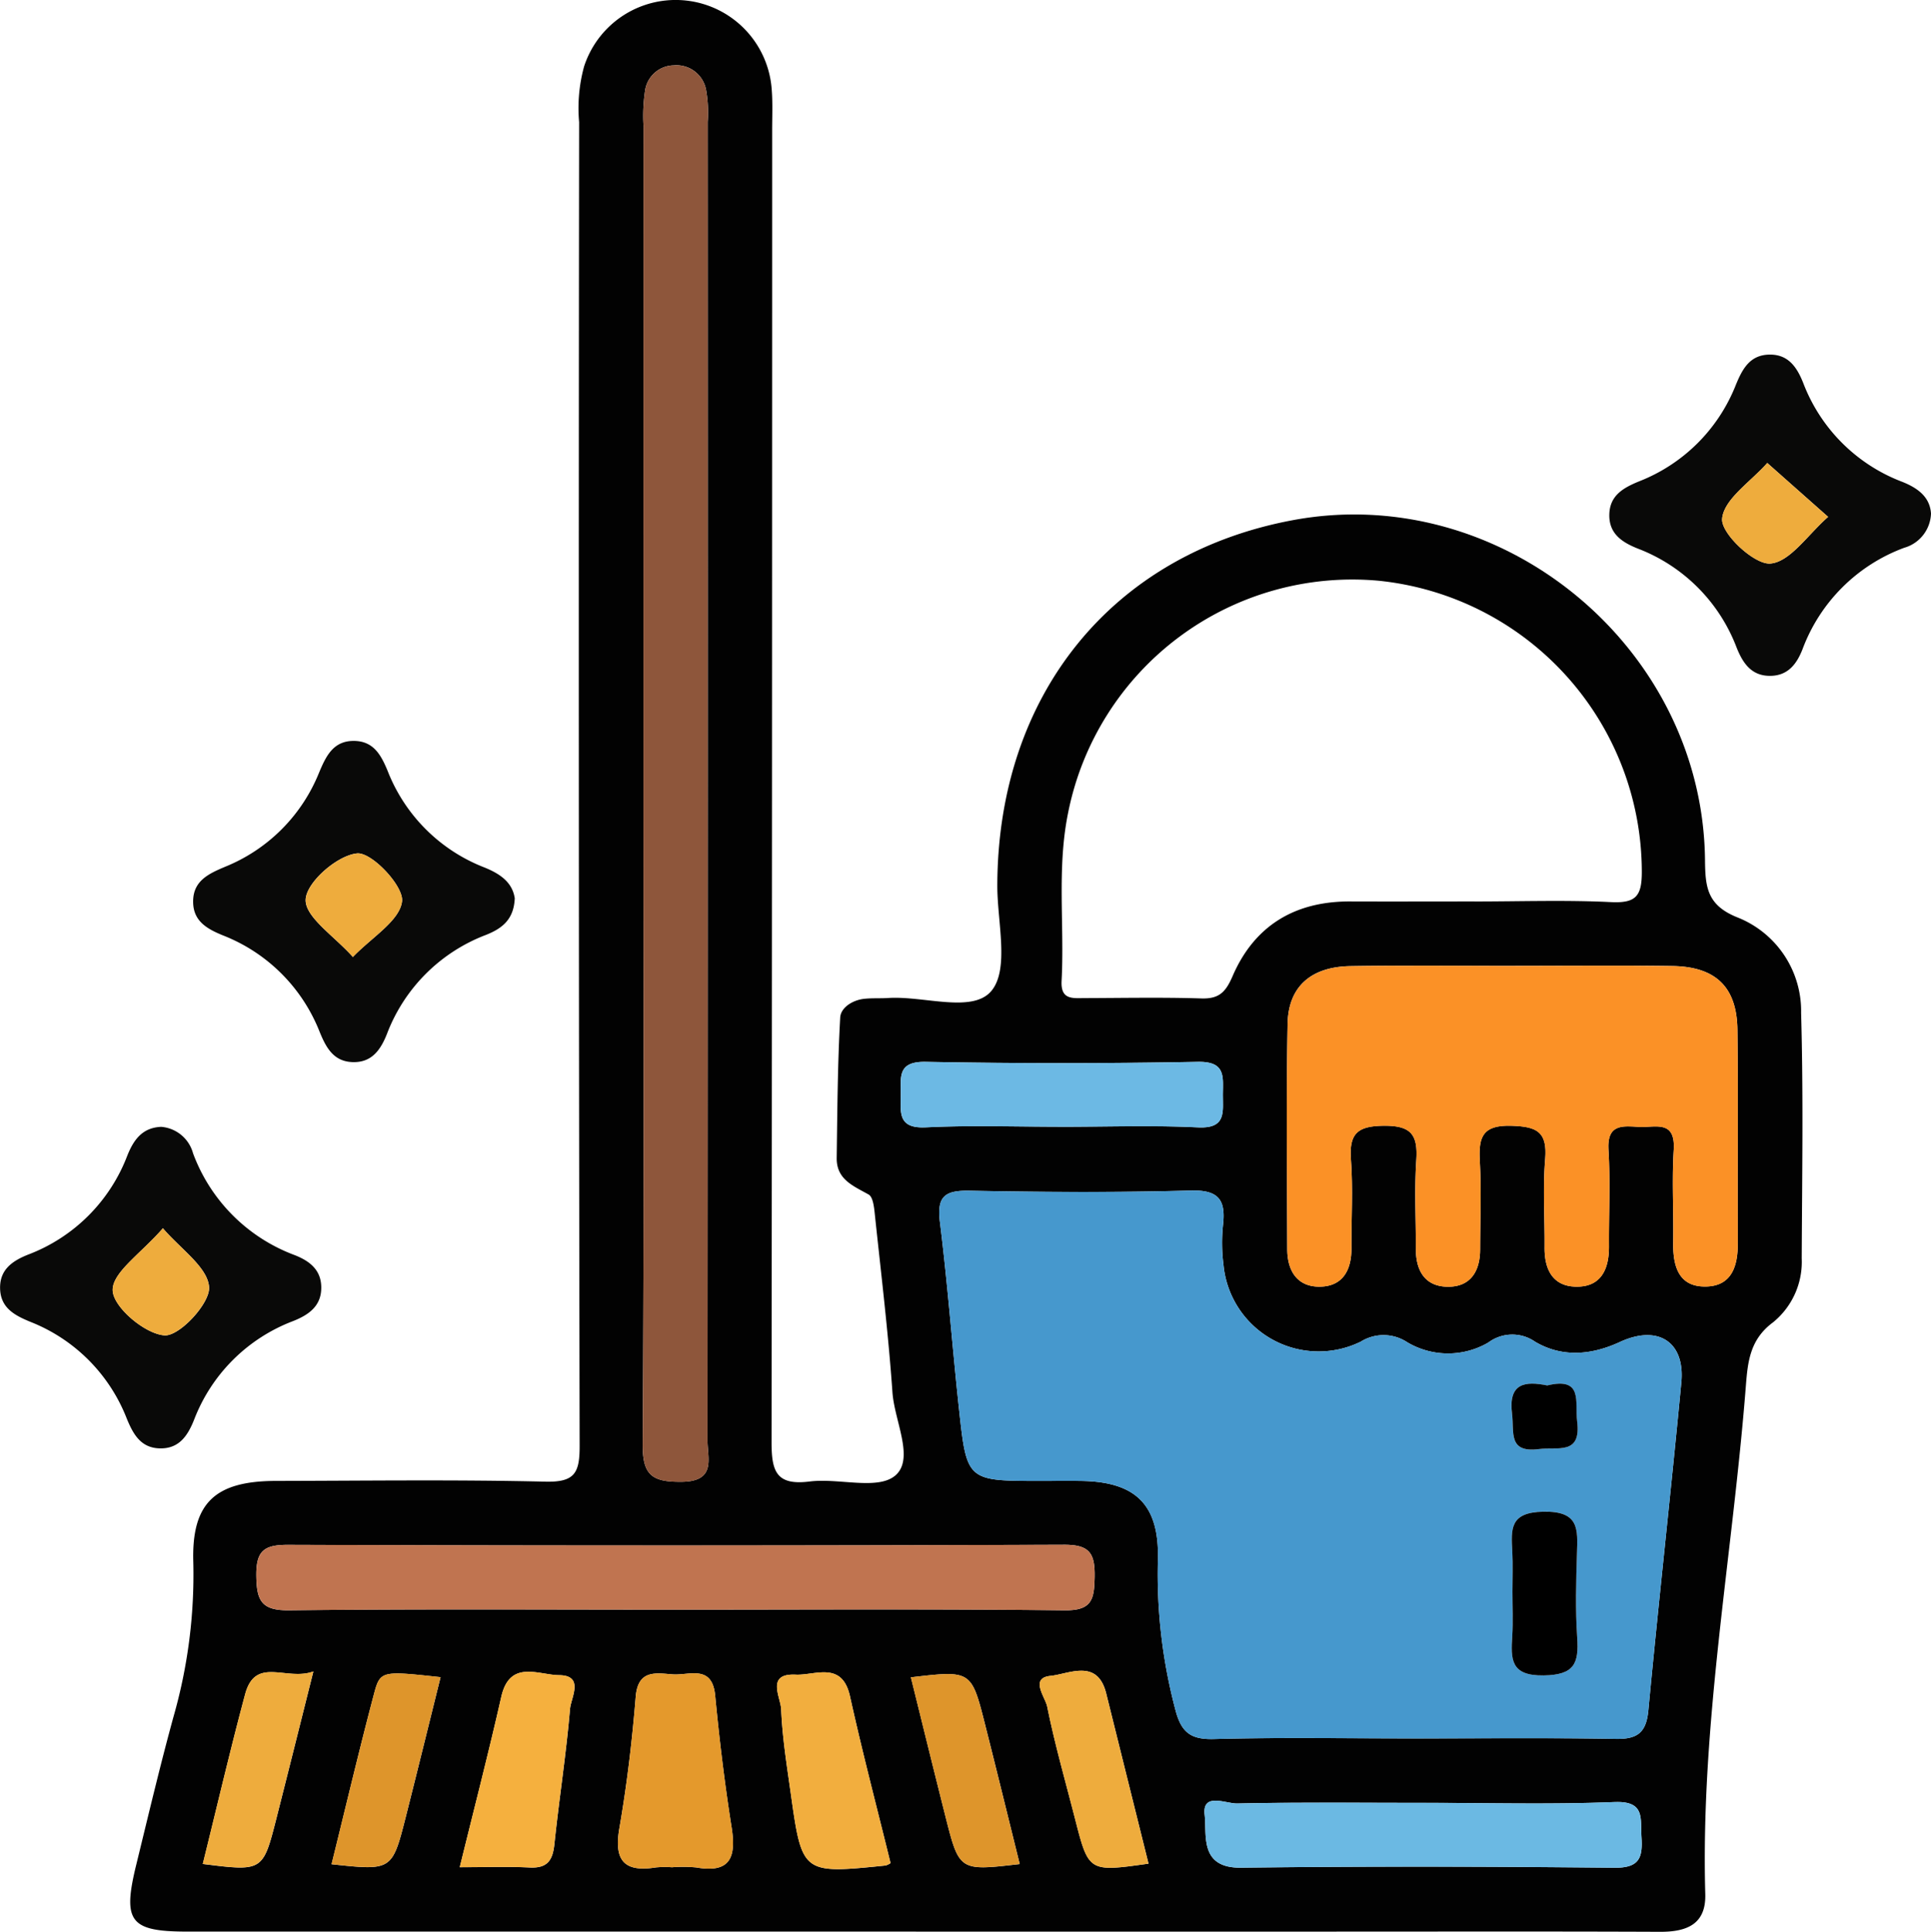 <svg id="Grupo_987294" data-name="Grupo 987294" xmlns="http://www.w3.org/2000/svg" xmlns:xlink="http://www.w3.org/1999/xlink" width="182.465" height="182.52" viewBox="0 0 182.465 182.52">
  <defs>
    <clipPath id="clip-path">
      <rect id="Rectángulo_346391" data-name="Rectángulo 346391" width="182.465" height="182.519" fill="none"/>
    </clipPath>
  </defs>
  <g id="Grupo_987293" data-name="Grupo 987293" clip-path="url(#clip-path)">
    <path id="Trazado_728634" data-name="Trazado 728634" d="M90.406,182.5q-34.405,0-68.81,0c-5.453,0-6.172-.933-4.853-6.319,1.143-4.664,2.246-9.34,3.516-13.969a48.81,48.81,0,0,0,1.875-14.593c-.18-5.631,2.063-7.687,7.8-7.7,8.49-.014,16.984-.133,25.469.07,2.771.066,3.241-.813,3.236-3.376q-.126-62.537-.049-125.075a14.877,14.877,0,0,1,.47-5.26,9.1,9.1,0,0,1,17.731,2.2c.1,1.26.04,2.533.04,3.8q0,61.968-.056,123.935c-.005,2.782.418,4.162,3.6,3.761,2.736-.345,6.4.842,8.073-.55,1.875-1.565-.062-5.161-.25-7.871C87.81,126,87.14,120.46,86.552,114.92c-.077-.723-.157-1.808-.608-2.061-1.465-.822-3.042-1.427-3.014-3.459.062-4.423.084-8.85.332-13.264.052-.93,1.154-1.643,2.256-1.765.752-.083,1.519-.029,2.277-.078,3.369-.223,7.992,1.477,9.766-.686,1.694-2.066.542-6.512.546-9.911.027-17.988,10.8-31.346,27.906-34.546,19.694-3.685,38.748,11.959,38.966,32.093.027,2.562.175,4.3,3.115,5.455a9.518,9.518,0,0,1,5.966,9.009c.218,7.724.094,15.458.057,23.188a7.357,7.357,0,0,1-2.717,6.048c-2.157,1.6-2.379,3.67-2.558,5.969-1.248,16.02-4.29,31.9-3.838,48.056.079,2.847-1.761,3.562-4.27,3.552-10.518-.043-21.036-.018-31.554-.018H90.406m46.777-18.253c6.456,0,12.915-.073,19.369.043,2.075.037,2.878-.619,3.076-2.716.974-10.326,2.133-20.634,3.114-30.96.366-3.85-2.217-5.485-5.81-3.821-2.7,1.249-5.472,1.479-8.017-.031a3.775,3.775,0,0,0-4.408.08,7.552,7.552,0,0,1-7.647-.014,4.065,4.065,0,0,0-4.41-.068,9.031,9.031,0,0,1-12.97-7.247,16.323,16.323,0,0,1-.044-3.79c.268-2.373-.428-3.31-3.048-3.239-6.958.19-13.927.15-20.887.017-2.3-.044-3.128.481-2.819,2.948.738,5.9,1.172,11.832,1.812,17.742.729,6.731.768,6.726,7.689,6.726,1.266,0,2.532-.013,3.8,0,5.176.064,7.438,2.211,7.3,7.442a49.973,49.973,0,0,0,1.666,14.239c.554,2.09,1.446,2.765,3.624,2.706,6.2-.167,12.406-.059,18.609-.059M143.2,85.174c4.3,0,8.609-.15,12.9.059,2.368.116,2.92-.578,2.907-2.915a27.677,27.677,0,0,0-24.831-27.446A27.379,27.379,0,0,0,104.8,76.781c-1.081,5.275-.338,10.6-.619,15.887-.1,1.822,1.044,1.638,2.2,1.634,3.669-.011,7.34-.084,11,.032,1.675.053,2.3-.583,2.961-2.114,2.057-4.76,5.879-7.066,11.086-7.048,3.921.014,7.842,0,11.764,0m3.863,6.087c-5.2,0-10.391-.062-15.585.021-3.733.059-5.87,1.943-5.934,5.464-.128,7.094-.055,14.191-.032,21.287.007,2.035.937,3.57,3.1,3.534s2.976-1.591,2.966-3.638c-.014-2.788.156-5.587-.048-8.36-.181-2.461.6-3.186,3.112-3.207,2.6-.022,3.222.869,3.064,3.252-.185,2.775-.032,5.572-.043,8.36-.007,2.059.841,3.577,3.007,3.6s3.063-1.47,3.067-3.535c0-2.788.125-5.582-.031-8.361-.128-2.276.273-3.4,3-3.313,2.4.077,3.39.565,3.177,3.141-.229,2.769-.031,5.571-.056,8.359-.018,2.037.743,3.635,2.9,3.7,2.4.075,3.2-1.606,3.184-3.8-.021-3.041.14-6.091-.047-9.121-.153-2.47,1.345-2.265,2.892-2.174,1.483.087,3.456-.72,3.275,2.166-.182,2.9,0,5.826-.05,8.74-.037,2.277.514,4.273,3.182,4.174,2.371-.088,2.932-1.967,2.921-4.1-.035-6.716.046-13.433-.035-20.148-.049-4.047-2.045-5.971-6.16-6.03-4.941-.072-9.884-.018-14.825-.016M64.669,73.781c0,20.892.062,41.784-.071,62.676-.019,2.949.911,3.567,3.663,3.545,3.312-.027,2.458-2.2,2.46-3.9q.041-62.3.017-124.594a12.183,12.183,0,0,0-.154-3.02A2.836,2.836,0,0,0,67.53,6.178a2.78,2.78,0,0,0-2.692,2.286,15.837,15.837,0,0,0-.164,3.4q-.011,30.958-.005,61.917m2.98,78.3c12.277,0,24.556-.078,36.831.063,2.583.03,2.786-1.053,2.823-3.138.039-2.211-.434-3.065-2.9-3.056q-36.642.143-73.286.008c-2.29-.007-3.06.542-3.03,2.935.03,2.355.492,3.281,3.109,3.25,12.149-.142,24.3-.062,36.453-.063m70.567,18.256c-5.815,0-11.631-.066-17.443.06-1.063.023-3.319-1.084-3.074,1.066.217,1.912-.525,5.052,3.446,5,11.754-.144,23.512-.12,35.267.005,2.388.026,2.69-.962,2.564-2.906-.115-1.752.375-3.421-2.559-3.3-6.058.244-12.132.074-18.2.073m-34.008-63.875c4.29,0,8.588-.153,12.868.056,2.682.131,2.335-1.45,2.342-3.1.008-1.667.3-3.139-2.354-3.09q-12.867.24-25.74,0c-2.674-.05-2.333,1.453-2.34,3.1-.008,1.668-.308,3.217,2.355,3.087,4.28-.21,8.578-.056,12.868-.056M67.384,176.421a13.369,13.369,0,0,1,2.277.019c3.255.571,3.778-1.007,3.336-3.8-.653-4.124-1.155-8.275-1.55-12.432-.283-2.972-2.443-1.9-3.99-2.01-1.568-.108-3.306-.506-3.52,2.122-.337,4.159-.833,8.319-1.546,12.429-.53,3.058.478,4.17,3.474,3.685a9.625,9.625,0,0,1,1.519-.011m20.635-.393c-1.283-5.226-2.664-10.466-3.831-15.753-.746-3.374-3.288-1.966-5.129-2.053-2.84-.135-1.422,2.123-1.375,3.277.107,2.642.528,5.274.9,7.9,1.074,7.661,1.088,7.66,8.984,6.854a1.957,1.957,0,0,0,.455-.225m-40.713.39c2.359,0,4.5-.078,6.624.026,1.659.081,2.161-.68,2.32-2.2.446-4.267,1.115-8.511,1.477-12.783.091-1.061,1.385-3.17-1.039-3.187-1.912-.014-4.652-1.509-5.458,2.05-1.194,5.278-2.555,10.518-3.924,16.1m-13.832-18.5c-2.54.936-5.469-1.482-6.446,2.152-1.426,5.312-2.673,10.673-4,16.034,5.672.712,5.68.714,6.964-4.339,1.113-4.378,2.206-8.762,3.484-13.847m12.019.538c-5.559-.6-5.7-.638-6.293,1.593-1.411,5.327-2.674,10.692-4.006,16.079,5.708.615,5.721.619,7.027-4.535,1.086-4.286,2.139-8.58,3.272-13.137m44.443.014c1.094,4.407,2.165,8.788,3.271,13.161,1.3,5.151,1.317,5.147,7.012,4.48-1.093-4.407-2.163-8.79-3.27-13.163-1.3-5.149-1.316-5.146-7.013-4.478m22.455,17.608q-2.005-8.056-4-16.085c-.827-3.341-3.529-1.831-5.253-1.662-2,.2-.5,2.014-.321,2.9.717,3.567,1.729,7.073,2.631,10.6,1.288,5.041,1.288,5.041,6.945,4.241" transform="translate(-3.868 0)" fill="#020202"/>
    <path id="Trazado_728635" data-name="Trazado 728635" d="M230.274,59.06a3.487,3.487,0,0,1-2.528,3.227,16.271,16.271,0,0,0-9.616,9.594c-.544,1.385-1.364,2.464-2.974,2.507-1.8.047-2.639-1.139-3.246-2.662a16.14,16.14,0,0,0-9.352-9.366c-1.522-.607-2.727-1.43-2.68-3.231s1.338-2.514,2.833-3.125a16.137,16.137,0,0,0,9.123-9.107c.611-1.487,1.307-2.8,3.108-2.859s2.641,1.131,3.249,2.655a16.136,16.136,0,0,0,9.357,9.36c1.527.608,2.629,1.465,2.727,3.007m-9.721.307-5.75-5.092c-1.537,1.753-4.125,3.427-4.266,5.285-.106,1.394,3.042,4.339,4.553,4.219,1.874-.148,3.555-2.746,5.463-4.412" transform="translate(-47.809 -10.533)" fill="#090908"/>
    <path id="Trazado_728636" data-name="Trazado 728636" d="M54.379,106.865c-.079,2.016-1.194,2.867-2.719,3.474A16.126,16.126,0,0,0,42.3,119.7c-.607,1.525-1.449,2.718-3.248,2.658s-2.5-1.369-3.11-2.858a16.11,16.11,0,0,0-9.12-9.108c-1.494-.609-2.8-1.327-2.834-3.125-.041-2.007,1.42-2.692,3.029-3.368a16.053,16.053,0,0,0,8.864-8.875c.673-1.609,1.37-3.065,3.38-3.011,1.8.048,2.5,1.362,3.114,2.85a16.043,16.043,0,0,0,9.126,9.1c1.516.611,2.644,1.413,2.875,2.9m-15.293,5.562c1.763-1.848,4.436-3.417,4.645-5.265.164-1.442-2.856-4.643-4.239-4.522-1.855.163-4.787,2.708-4.869,4.35-.084,1.668,2.734,3.481,4.463,5.437" transform="translate(-5.738 -22.008)" fill="#090908"/>
    <path id="Trazado_728637" data-name="Trazado 728637" d="M15.221,139.936a3.4,3.4,0,0,1,3.022,2.505,16.294,16.294,0,0,0,9.6,9.615c1.379.542,2.469,1.357,2.513,2.971.049,1.8-1.131,2.654-2.651,3.259a16.144,16.144,0,0,0-9.372,9.345c-.609,1.522-1.431,2.727-3.23,2.686s-2.519-1.335-3.129-2.829a16.1,16.1,0,0,0-9.1-9.125c-1.489-.611-2.8-1.308-2.864-3.106s1.124-2.643,2.65-3.249a16.148,16.148,0,0,0,9.369-9.349c.609-1.527,1.441-2.648,3.2-2.722m.167,9.582c-2.05,2.369-4.819,4.187-4.747,5.886.067,1.592,3.076,4.126,4.91,4.235,1.415.084,4.313-3.037,4.2-4.564-.136-1.886-2.7-3.6-4.366-5.557" transform="translate(0 -33.472)" fill="#090908"/>
    <path id="Trazado_728638" data-name="Trazado 728638" d="M161.216,199.612c-6.2,0-12.41-.108-18.609.059-2.178.059-3.07-.616-3.624-2.706a49.974,49.974,0,0,1-1.666-14.239c.135-5.231-2.128-7.378-7.3-7.442-1.266-.015-2.532,0-3.8,0-6.92,0-6.96,0-7.689-6.726-.64-5.91-1.074-11.845-1.812-17.742-.309-2.467.517-2.992,2.819-2.948,6.961.133,13.93.173,20.887-.017,2.619-.072,3.316.866,3.048,3.238a16.33,16.33,0,0,0,.044,3.791,9.031,9.031,0,0,0,12.97,7.247,4.065,4.065,0,0,1,4.41.068,7.552,7.552,0,0,0,7.647.014,3.775,3.775,0,0,1,4.408-.08c2.545,1.51,5.32,1.28,8.017.031,3.593-1.664,6.176-.029,5.81,3.821-.981,10.325-2.14,20.634-3.113,30.96-.2,2.1-1,2.753-3.077,2.716-6.455-.116-12.913-.043-19.369-.043m9.6-13.855c0,1.392.068,2.788-.016,4.175-.133,2.174-.2,3.773,2.98,3.722,2.892-.046,3.322-1.141,3.156-3.57-.182-2.645-.1-5.313-.022-7.967.072-2.277.232-3.992-3.174-3.93-3.21.058-3.047,1.651-2.936,3.776.066,1.261.012,2.53.012,3.795m3.282-19.495c-2.047-.415-3.7-.262-3.322,2.69.218,1.7-.421,3.71,2.547,3.32,1.763-.231,4.022.618,3.6-2.635-.231-1.792.613-4.2-2.828-3.375" transform="translate(-27.902 -35.363)" fill="#4698cd"/>
    <path id="Trazado_728639" data-name="Trazado 728639" d="M181.422,119.946c4.941,0,9.884-.056,14.825.016,4.114.059,6.112,1.983,6.16,6.031.081,6.715,0,13.431.036,20.147.011,2.13-.549,4.008-2.922,4.1-2.668.1-3.219-1.9-3.182-4.173.047-2.914-.132-5.838.049-8.741.181-2.885-1.792-2.078-3.275-2.165-1.547-.092-3.045-.3-2.892,2.173.187,3.03.026,6.08.047,9.121.015,2.2-.781,3.879-3.184,3.8-2.161-.068-2.922-1.667-2.9-3.7.025-2.788-.173-5.59.056-8.359.213-2.576-.781-3.065-3.177-3.142-2.724-.087-3.125,1.038-3,3.313.156,2.779.036,5.573.031,8.361,0,2.065-.9,3.557-3.067,3.535s-3.014-1.541-3.006-3.6c.01-2.788-.143-5.585.042-8.361.159-2.382-.462-3.274-3.064-3.252-2.516.022-3.293.746-3.112,3.208.2,2.772.033,5.571.048,8.359.011,2.048-.8,3.6-2.966,3.638s-3.091-1.5-3.1-3.533c-.024-7.1-.1-14.193.031-21.287.063-3.521,2.2-5.4,5.934-5.465,5.194-.082,10.39-.021,15.585-.021" transform="translate(-38.23 -28.685)" fill="#fb9126"/>
    <path id="Trazado_728640" data-name="Trazado 728640" d="M79.894,75.722q0-30.959.005-61.917a15.889,15.889,0,0,1,.164-3.4,2.778,2.778,0,0,1,2.692-2.285,2.835,2.835,0,0,1,3.053,2.315,12.175,12.175,0,0,1,.154,3.02q.009,62.3-.017,124.594c0,1.7.853,3.869-2.459,3.9-2.752.021-3.682-.6-3.663-3.545.133-20.891.071-41.784.071-62.676" transform="translate(-19.093 -1.941)" fill="#8e563b"/>
    <path id="Trazado_728641" data-name="Trazado 728641" d="M71.395,197.967c-12.151,0-24.3-.078-36.452.062-2.617.03-3.08-.894-3.109-3.25-.03-2.393.74-2.942,3.03-2.934q36.642.118,73.285-.008c2.466-.01,2.94.844,2.9,3.056-.037,2.085-.24,3.166-2.823,3.137-12.276-.14-24.554-.062-36.831-.062" transform="translate(-7.614 -45.886)" fill="#c07450"/>
    <path id="Trazado_728642" data-name="Trazado 728642" d="M170.13,223.824c6.067,0,12.142.171,18.2-.074,2.934-.118,2.444,1.551,2.559,3.3.127,1.944-.175,2.931-2.563,2.906-11.754-.126-23.513-.149-35.266-.005-3.971.048-3.229-3.092-3.446-5-.244-2.15,2.012-1.043,3.074-1.066,5.812-.126,11.628-.06,17.443-.06" transform="translate(-35.782 -53.488)" fill="#6bb9e3"/>
    <path id="Trazado_728643" data-name="Trazado 728643" d="M127.1,138c-4.29,0-8.588-.154-12.868.056-2.664.13-2.364-1.419-2.356-3.087.008-1.65-.334-3.154,2.34-3.1q12.867.238,25.74,0c2.657-.049,2.362,1.423,2.355,3.09-.008,1.649.34,3.23-2.342,3.1-4.28-.208-8.578-.056-12.868-.056" transform="translate(-26.756 -31.541)" fill="#6cb9e4"/>
    <path id="Trazado_728644" data-name="Trazado 728644" d="M81.873,226.126a9.627,9.627,0,0,0-1.519.011c-3,.484-4-.628-3.474-3.685.713-4.111,1.209-8.271,1.546-12.429.213-2.629,1.951-2.231,3.52-2.122,1.547.107,3.707-.962,3.99,2.01.4,4.156.9,8.308,1.551,12.431.442,2.8-.081,4.374-3.336,3.8a13.369,13.369,0,0,0-2.277-.019" transform="translate(-18.357 -49.704)" fill="#e4992c"/>
    <path id="Trazado_728645" data-name="Trazado 728645" d="M107.232,225.7a1.941,1.941,0,0,1-.455.225c-7.9.806-7.91.807-8.984-6.854-.367-2.626-.789-5.258-.9-7.9-.047-1.153-1.465-3.411,1.376-3.277,1.84.087,4.383-1.322,5.129,2.053,1.168,5.287,2.549,10.527,3.831,15.753" transform="translate(-23.082 -49.675)" fill="#f2ae3e"/>
    <path id="Trazado_728646" data-name="Trazado 728646" d="M57.094,226.077c1.369-5.58,2.73-10.82,3.924-16.1.8-3.558,3.545-2.063,5.457-2.05,2.423.018,1.129,2.126,1.039,3.187-.363,4.272-1.032,8.516-1.478,12.783-.159,1.522-.66,2.284-2.319,2.2-2.128-.1-4.265-.025-6.624-.025" transform="translate(-13.656 -49.658)" fill="#f5b03e"/>
    <path id="Trazado_728647" data-name="Trazado 728647" d="M35.628,207.568c-1.278,5.085-2.371,9.469-3.484,13.847-1.284,5.053-1.292,5.051-6.964,4.339,1.329-5.361,2.575-10.722,4-16.034.976-3.634,3.906-1.217,6.446-2.152" transform="translate(-6.023 -49.649)" fill="#eeac3d"/>
    <path id="Trazado_728648" data-name="Trazado 728648" d="M51.473,208.165c-1.134,4.557-2.187,8.851-3.272,13.137-1.306,5.154-1.318,5.151-7.027,4.535,1.332-5.386,2.6-10.752,4.006-16.079.591-2.23.733-2.193,6.293-1.593" transform="translate(-9.848 -49.708)" fill="#de952b"/>
    <path id="Trazado_728649" data-name="Trazado 728649" d="M113.127,208.2c5.7-.668,5.71-.671,7.013,4.479,1.106,4.372,2.176,8.755,3.27,13.162-5.7.667-5.709.671-7.012-4.48-1.107-4.373-2.177-8.755-3.271-13.161" transform="translate(-27.059 -49.726)" fill="#de952b"/>
    <path id="Trazado_728650" data-name="Trazado 728650" d="M139.408,225.706c-5.657.8-5.657.8-6.945-4.241-.9-3.529-1.914-7.035-2.631-10.6-.179-.89-1.681-2.707.321-2.9,1.724-.17,4.426-1.68,5.253,1.662q1.989,8.039,4,16.085" transform="translate(-30.885 -49.626)" fill="#eeac3d"/>
    <path id="Trazado_728651" data-name="Trazado 728651" d="M223.9,62.587c-1.909,1.666-3.59,4.264-5.463,4.412-1.511.12-4.658-2.825-4.553-4.219.141-1.859,2.729-3.532,4.266-5.285l5.75,5.092" transform="translate(-51.16 -13.752)" fill="#eeac3d"/>
    <path id="Trazado_728652" data-name="Trazado 728652" d="M42.428,115.767c-1.729-1.955-4.547-3.769-4.463-5.437.082-1.643,3.014-4.187,4.869-4.35,1.383-.121,4.4,3.08,4.239,4.522-.209,1.848-2.883,3.417-4.645,5.265" transform="translate(-9.081 -25.349)" fill="#eeac3d"/>
    <path id="Trazado_728653" data-name="Trazado 728653" d="M18.732,152.531c1.663,1.96,4.229,3.671,4.366,5.557.11,1.527-2.788,4.649-4.2,4.564-1.834-.109-4.843-2.642-4.91-4.235-.072-1.7,2.7-3.517,4.747-5.886" transform="translate(-3.345 -36.484)" fill="#eeac3d"/>
    <path id="Trazado_728654" data-name="Trazado 728654" d="M187.825,195.3c0-1.265.054-2.533-.012-3.795-.111-2.125-.273-3.718,2.937-3.776,3.405-.062,3.245,1.652,3.173,3.93-.083,2.655-.16,5.323.022,7.968.167,2.428-.264,3.523-3.156,3.57-3.176.051-3.113-1.547-2.98-3.722.085-1.387.016-2.783.016-4.175" transform="translate(-44.911 -44.902)"/>
    <path id="Trazado_728655" data-name="Trazado 728655" d="M191.1,172c3.441-.828,2.6,1.583,2.828,3.375.419,3.253-1.84,2.4-3.6,2.635-2.968.39-2.33-1.615-2.547-3.32-.378-2.953,1.274-3.106,3.322-2.69" transform="translate(-44.902 -41.1)"/>
  </g>
</svg>
